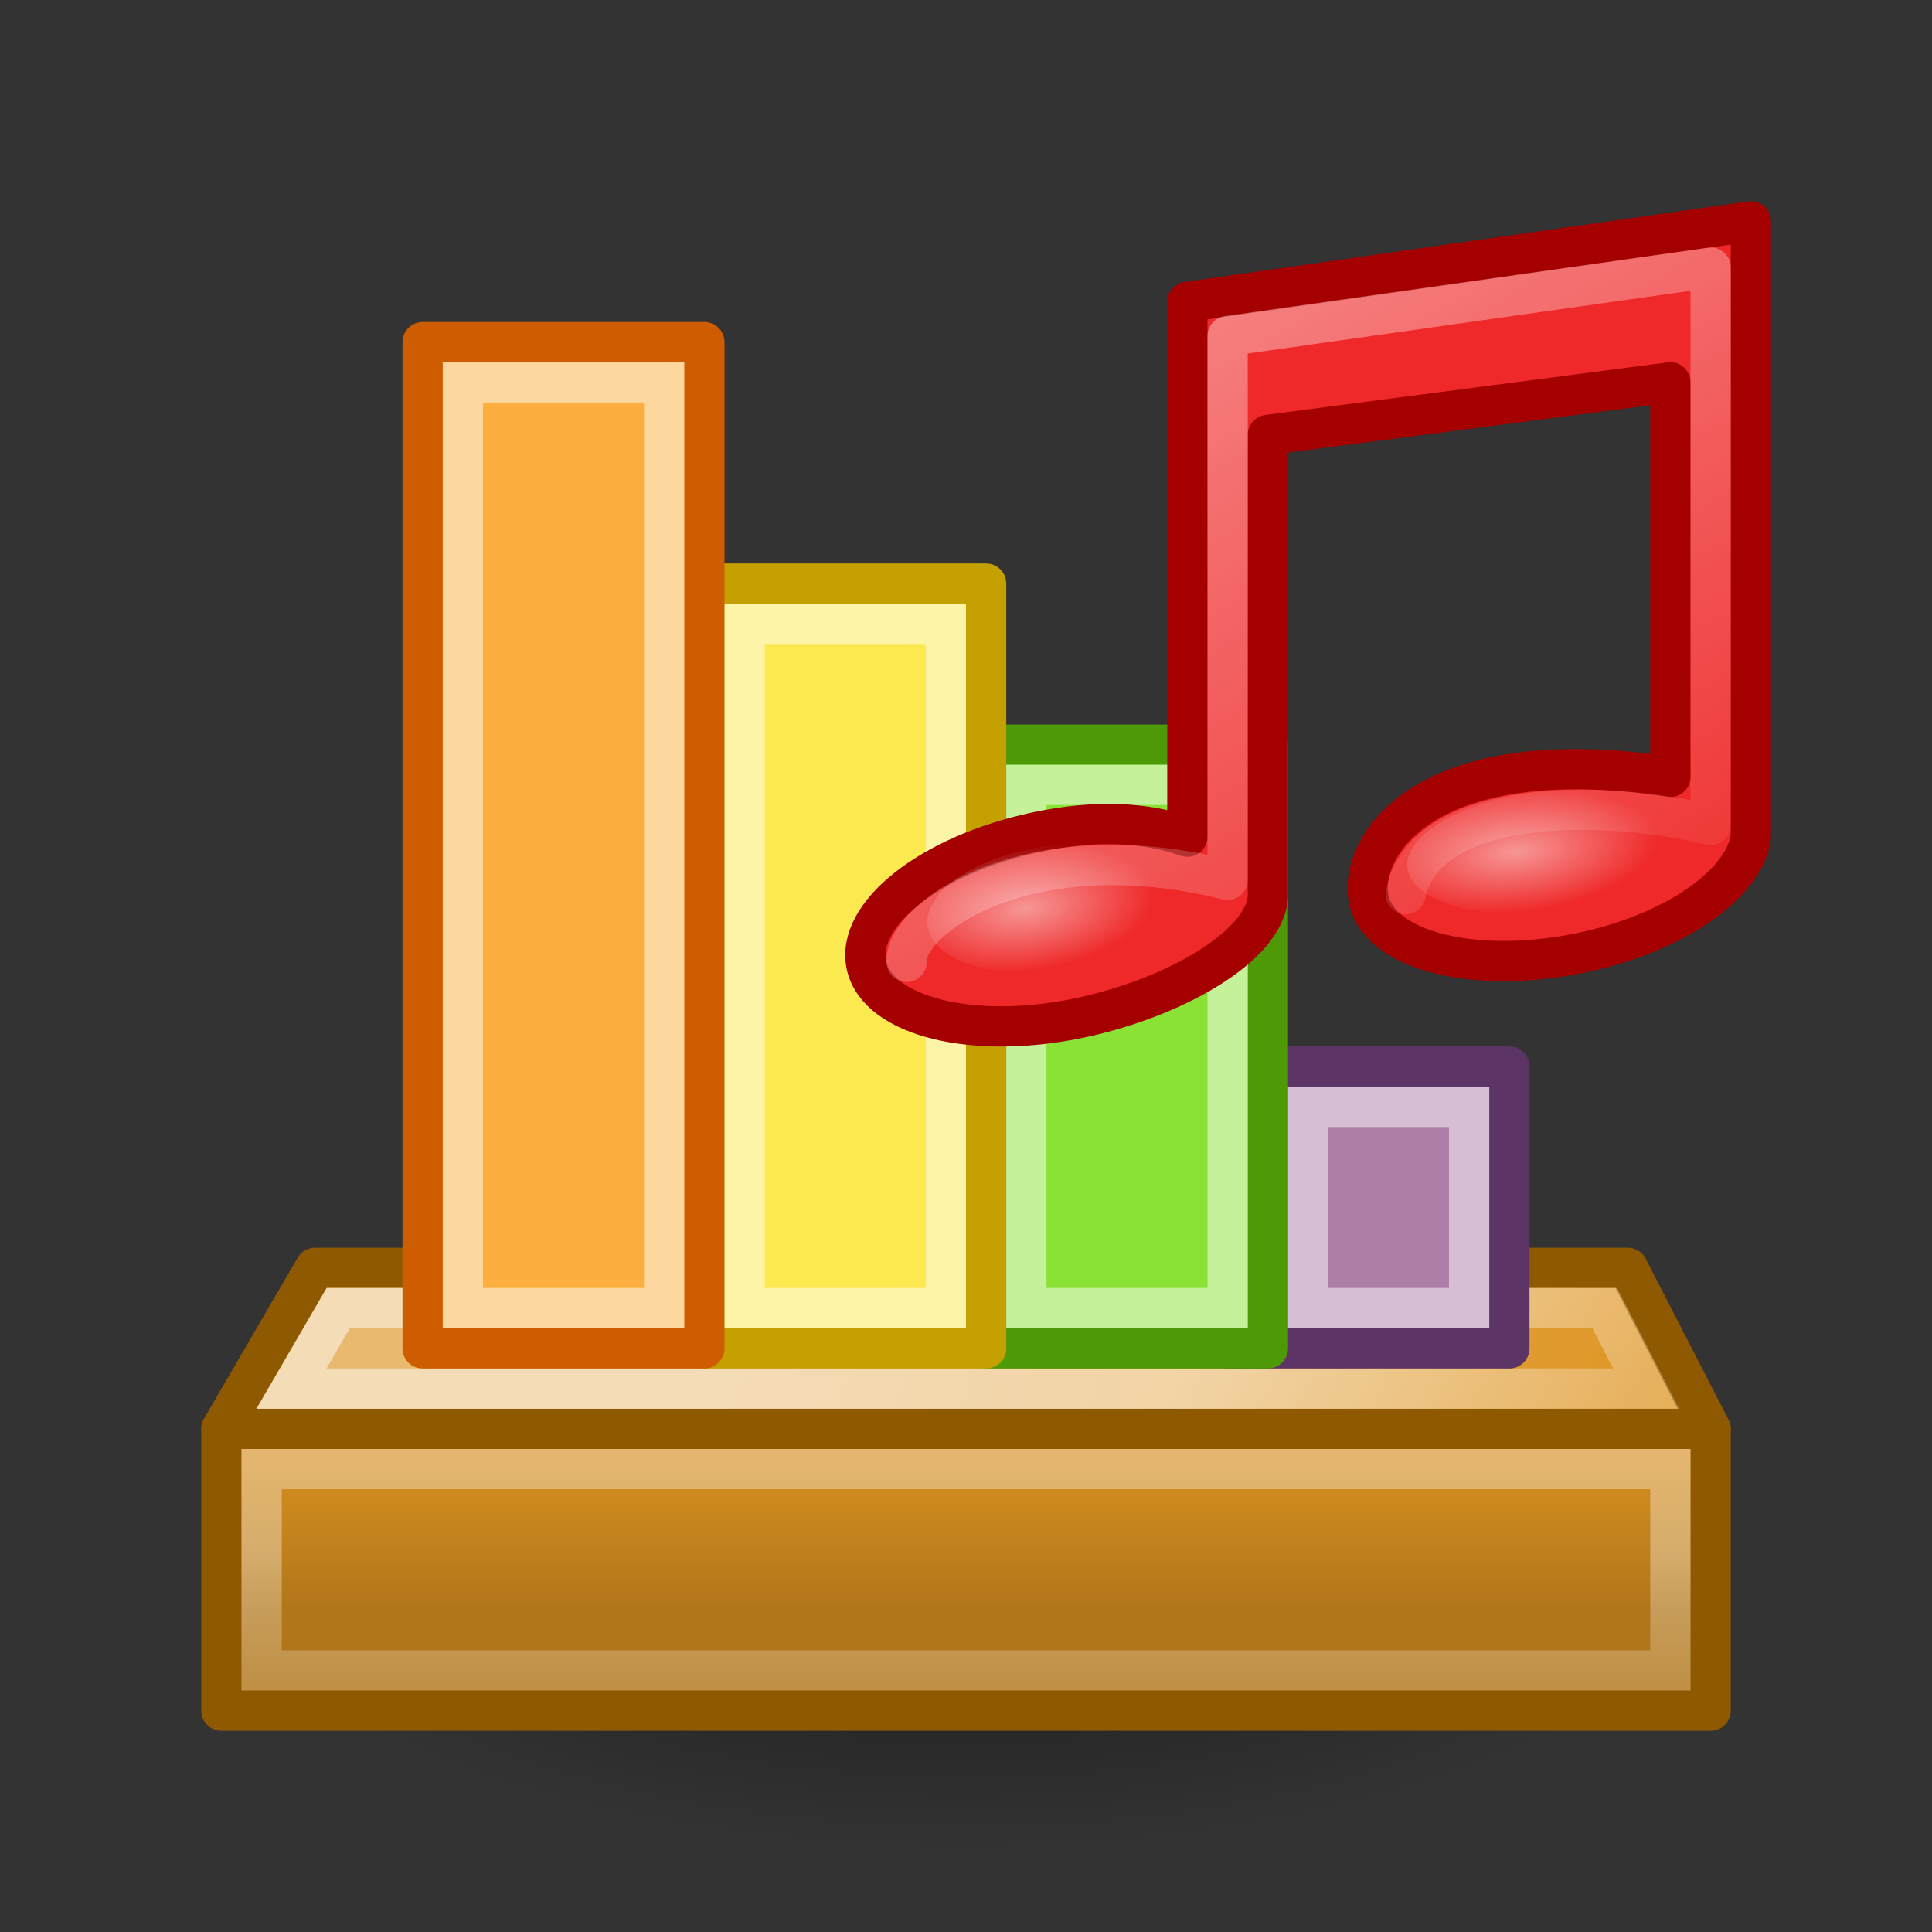 <?xml version="1.0" encoding="UTF-8" standalone="no"?>
<svg xmlns:svg="http://www.w3.org/2000/svg" xmlns="http://www.w3.org/2000/svg" xmlns:xlink="http://www.w3.org/1999/xlink" version="1.1" width="48" height="48" id="svg3303">
  <rect width="100%" height="100%" fill="#333333" stroke="none"/>
  <defs id="defs3305">
    <radialGradient cx="23.25" cy="35.375" r="18.5" fx="23.25" fy="35.375" id="radialGradient2078" xlink:href="#linearGradient2072" gradientUnits="userSpaceOnUse" gradientTransform="matrix(1,0,0,0.399,0,21.273)"/>
    <linearGradient id="linearGradient2072">
      <stop id="stop2074" style="stop-color:#000000;stop-opacity:1" offset="0"/>
      <stop id="stop2076" style="stop-color:#000000;stop-opacity:0" offset="1"/>
    </linearGradient>
    <linearGradient x1="17.797" y1="32.829" x2="39.047" y2="41.896" id="linearGradient28396" xlink:href="#linearGradient27154" gradientUnits="userSpaceOnUse" gradientTransform="matrix(0.925,0,0,1,2.263,0)"/>
    <linearGradient id="linearGradient27154">
      <stop id="stop27156" style="stop-color:#e9b96e;stop-opacity:1" offset="0"/>
      <stop id="stop27158" style="stop-color:#df9727;stop-opacity:1" offset="1"/>
    </linearGradient>
    <linearGradient x1="15.506" y1="38.423" x2="15.506" y2="42.017" id="linearGradient28393" xlink:href="#linearGradient27162" gradientUnits="userSpaceOnUse" gradientTransform="matrix(0.925,0,0,1,2.262,0)"/>
    <linearGradient id="linearGradient27162">
      <stop id="stop27164" style="stop-color:#d48e20;stop-opacity:1" offset="0"/>
      <stop id="stop27166" style="stop-color:#b1761a;stop-opacity:1" offset="1"/>
    </linearGradient>
    <linearGradient x1="23.604" y1="42.586" x2="23.604" y2="49.794" id="linearGradient6457" xlink:href="#linearGradient6451" gradientUnits="userSpaceOnUse" gradientTransform="translate(0,-2)"/>
    <linearGradient id="linearGradient6451">
      <stop id="stop6453" style="stop-color:#ffffff;stop-opacity:1" offset="0"/>
      <stop id="stop6455" style="stop-color:#ffffff;stop-opacity:0" offset="1"/>
    </linearGradient>
    <linearGradient x1="30.223" y1="37.5" x2="46.534" y2="48.69" id="linearGradient6449" xlink:href="#linearGradient6443" gradientUnits="userSpaceOnUse" gradientTransform="translate(0,-2)"/>
    <linearGradient id="linearGradient6443">
      <stop id="stop6445" style="stop-color:#ffffff;stop-opacity:1" offset="0"/>
      <stop id="stop6447" style="stop-color:#ffffff;stop-opacity:0" offset="1"/>
    </linearGradient>
    <linearGradient x1="25.753" y1="5.9" x2="39.82" y2="29.563" id="linearGradient6363" xlink:href="#linearGradient6357" gradientUnits="userSpaceOnUse"/>
    <linearGradient id="linearGradient6357">
      <stop id="stop6359" style="stop-color:#ffffff;stop-opacity:1" offset="0"/>
      <stop id="stop6361" style="stop-color:#ffffff;stop-opacity:0" offset="1"/>
    </linearGradient>
    <radialGradient cx="4.392" cy="32.308" r="6.375" fx="4.392" fy="32.308" id="radialGradient6525" xlink:href="#linearGradient2315" gradientUnits="userSpaceOnUse" gradientTransform="matrix(1,0,0,0.51,0,16.054)"/>
    <linearGradient id="linearGradient2315">
      <stop id="stop2317" style="stop-color:#ffffff;stop-opacity:1" offset="0"/>
      <stop id="stop2319" style="stop-color:#ffffff;stop-opacity:0" offset="1"/>
    </linearGradient>
    <radialGradient cx="4.392" cy="32.308" r="6.375" fx="4.392" fy="32.308" id="radialGradient6527" xlink:href="#linearGradient2315" gradientUnits="userSpaceOnUse" gradientTransform="matrix(1,0,0,0.51,0,16.054)"/>
  </defs>
  <g id="layer1">
    <g id="g6433" style="display:inline">
      <rect width="48" height="48" x="0" y="0" id="rect5661" style="opacity:0;fill:#2e3436;fill-opacity:1;fill-rule:evenodd;stroke:none"/>
      <g transform="translate(0,-2)" id="g5587">
        <path d="m 41.75,35.375 a 18.5,7.375 0 1 1 -37,0 18.5,7.375 0 1 1 37,0 z" transform="translate(0.75,5.25)" id="path1344" style="opacity:0.5;fill:url(#radialGradient2078);fill-opacity:1;fill-rule:evenodd;stroke:none;stroke-width:2;marker:none;visibility:visible;display:inline;overflow:visible"/>
        <path d="m 5.5,37.5 2.327,-4 32.614,0 2.059,4 L 5.5,37.5 z" id="path27150" style="fill:url(#linearGradient28396);fill-opacity:1;fill-rule:evenodd;stroke:#8f5902;stroke-width:1px;stroke-linecap:butt;stroke-linejoin:round;stroke-opacity:1"/>
        <rect width="37" height="7" rx="0" ry="0" x="5.5" y="37.5" id="rect27148" style="fill:url(#linearGradient28393);fill-opacity:1;fill-rule:evenodd;stroke:#8f5902;stroke-width:1;stroke-linecap:round;stroke-linejoin:round;stroke-miterlimit:4;stroke-opacity:1;stroke-dasharray:none;stroke-dashoffset:0"/>
        <rect width="35" height="5" rx="0" ry="0" x="6.5" y="38.5" id="rect27152" style="opacity:0.35;fill:none;stroke:url(#linearGradient6457);stroke-width:1;stroke-linecap:round;stroke-linejoin:miter;stroke-miterlimit:4;stroke-opacity:1;stroke-dasharray:none;stroke-dashoffset:0;display:inline"/>
        <path d="m 7.243,36.5 1.162,-2 31.463,0 1.031,2 -33.655,0 z" id="path5661" style="opacity:0.5;fill:none;stroke:url(#linearGradient6449);stroke-width:1;stroke-linecap:butt;stroke-linejoin:miter;stroke-miterlimit:4;stroke-opacity:1;stroke-dasharray:none;display:inline"/>
        <rect width="7" height="7" x="28.5" y="-37.5" transform="matrix(0,1,-1,0,0,0)" id="rect19695" style="fill:#ad7fa8;fill-opacity:1;fill-rule:evenodd;stroke:#5c3566;stroke-width:1;stroke-linecap:round;stroke-linejoin:round;stroke-miterlimit:4;stroke-opacity:1;stroke-dasharray:none;stroke-dashoffset:0;display:inline"/>
        <rect width="5" height="4" x="29.5" y="-36.5" transform="matrix(0,1,-1,0,0,0)" id="rect19697" style="opacity:0.5;fill:none;stroke:#ffffff;stroke-width:1;stroke-linecap:round;stroke-linejoin:miter;stroke-miterlimit:4;stroke-opacity:1;stroke-dasharray:none;stroke-dashoffset:0;display:inline"/>
        <rect width="15" height="7" x="20.5" y="-31.5" transform="matrix(0,1,-1,0,0,0)" id="rect6575" style="fill:#8ae234;fill-opacity:1;fill-rule:evenodd;stroke:#4e9a06;stroke-width:1;stroke-linecap:round;stroke-linejoin:round;stroke-miterlimit:4;stroke-opacity:1;stroke-dasharray:none;stroke-dashoffset:0;display:inline"/>
        <rect width="19" height="7" x="16.5" y="-24.5" transform="matrix(0,1,-1,0,0,0)" id="rect19689" style="fill:#fce94f;fill-opacity:1;fill-rule:evenodd;stroke:#c4a000;stroke-width:1;stroke-linecap:round;stroke-linejoin:round;stroke-miterlimit:4;stroke-opacity:1;stroke-dasharray:none;stroke-dashoffset:0;display:inline"/>
        <rect width="13" height="5" x="21.5" y="-30.5" transform="matrix(0,1,-1,0,0,0)" id="rect6577" style="opacity:0.5;fill:none;stroke:#ffffff;stroke-width:1;stroke-linecap:round;stroke-linejoin:miter;stroke-miterlimit:4;stroke-opacity:1;stroke-dasharray:none;stroke-dashoffset:0;display:inline"/>
        <rect width="25" height="7" x="10.5" y="-17.5" transform="matrix(0,1,-1,0,0,0)" id="rect17902" style="fill:#fcaf3e;fill-opacity:1;fill-rule:evenodd;stroke:#ce5c00;stroke-width:1;stroke-linecap:round;stroke-linejoin:round;stroke-miterlimit:4;stroke-opacity:1;stroke-dasharray:none;stroke-dashoffset:0"/>
        <rect width="23" height="5" x="11.5" y="-16.5" transform="matrix(0,1,-1,0,0,0)" id="rect19691" style="opacity:0.5;fill:none;stroke:#ffffff;stroke-width:1;stroke-linecap:round;stroke-linejoin:miter;stroke-miterlimit:4;stroke-opacity:1;stroke-dasharray:none;stroke-dashoffset:0;display:inline"/>
        <rect width="17" height="5" x="17.5" y="-23.5" transform="matrix(0,1,-1,0,0,0)" id="rect19693" style="opacity:0.5;fill:none;stroke:#ffffff;stroke-width:1;stroke-linecap:round;stroke-linejoin:miter;stroke-miterlimit:4;stroke-opacity:1;stroke-dasharray:none;stroke-dashoffset:0;display:inline"/>
        <g id="g6519">
          <path d="m 43.5,7.5 c 0,0 -14,2 -14,2 l 0,13.287 c -0.996,-0.346 -2.218,-0.437 -3.735,-0.116 -2.636,0.557 -4.525,2.049 -4.236,3.319 0.289,1.27 2.659,1.857 5.295,1.3 C 29.316,26.763 31.549,25.403 31.5,24.184 l 0,-11.379 c 0,0 10,-1.306 10,-1.306 l 0,9.802 c -6.203,-0.932 -7.778,1.797 -7.489,3.066 0.289,1.27 2.659,1.857 5.295,1.3 2.339,-0.494 4.028,-1.716 4.194,-2.872 l 0,-15.296 z" id="path7042" style="fill:#ef2929;fill-opacity:1;fill-rule:nonzero;stroke:#a40000;stroke-width:1;stroke-linecap:round;stroke-linejoin:round;stroke-miterlimit:4;stroke-opacity:1;stroke-dashoffset:0;marker:none;visibility:visible;display:block"/>
          <path d="m 34.923,24.213 c 0.495,-2.393 4.858,-2.369 7.577,-1.717 l 0,-13.847 c 0,0 -12,1.7 -12,1.7 l 0,13.512 c -5.011,-1.25 -8.039,0.984 -7.976,2.036" id="path2311" style="opacity:0.5;fill:none;stroke:url(#linearGradient6363);stroke-width:1;stroke-linecap:round;stroke-linejoin:round;stroke-miterlimit:4;stroke-opacity:1;stroke-dasharray:none;stroke-dashoffset:0;marker:none;visibility:visible;display:block"/>
          <path d="m 12.25,32.75 a 6.375,3.25 0 1 1 -12.75,0 6.375,3.25 0 1 1 12.75,0 z" transform="matrix(0.5,-0.072,0.076,0.476,20.811,9.402)" id="path2313" style="opacity:0.512;fill:url(#radialGradient6525);fill-opacity:1;fill-rule:nonzero;stroke:none;stroke-width:1;marker:none;visibility:visible;display:block;overflow:visible"/>
          <path d="m 12.25,32.75 a 6.375,3.25 0 1 1 -12.75,0 6.375,3.25 0 1 1 12.75,0 z" transform="matrix(0.553,-0.07,0.084,0.458,32.496,8.569)" id="path2323" style="opacity:0.512;fill:url(#radialGradient6527);fill-opacity:1;fill-rule:nonzero;stroke:none;stroke-width:1;marker:none;visibility:visible;display:block;overflow:visible"/>
        </g>
      </g>
    </g>
  </g>
</svg>